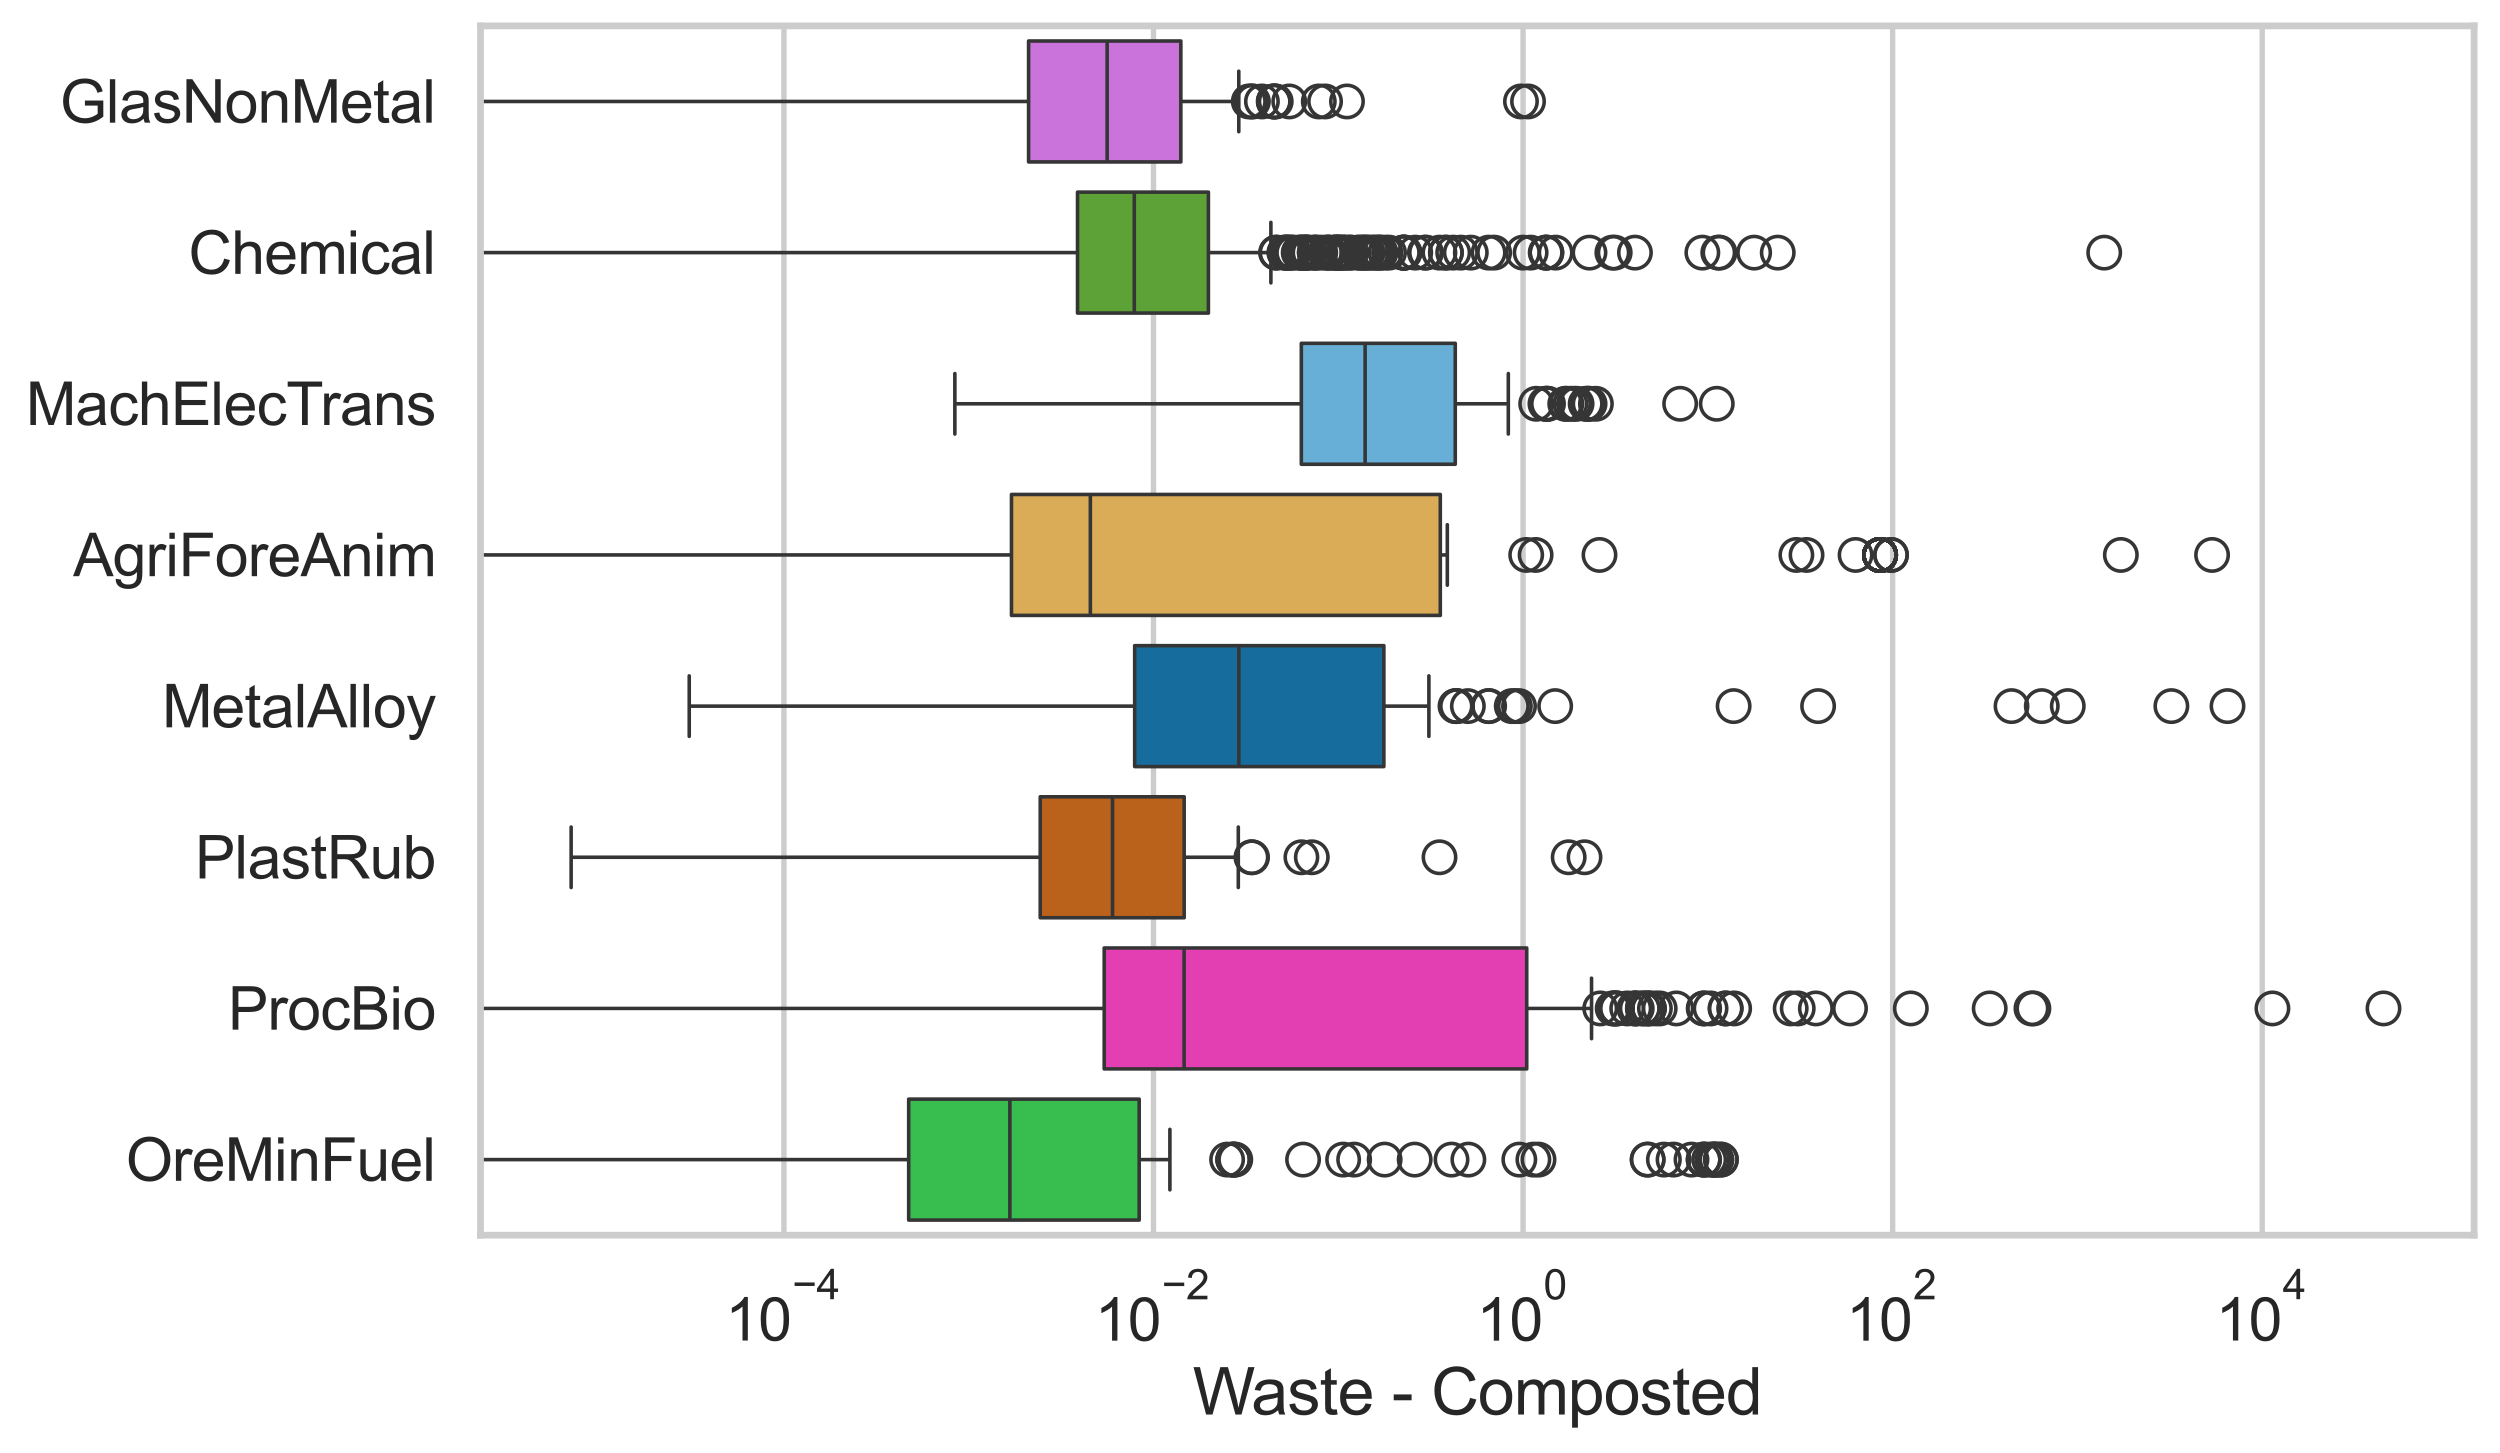 <?xml version="1.0" encoding="utf-8" standalone="no"?>
<!DOCTYPE svg PUBLIC "-//W3C//DTD SVG 1.1//EN"
  "http://www.w3.org/Graphics/SVG/1.1/DTD/svg11.dtd">
<svg xmlns:xlink="http://www.w3.org/1999/xlink" width="695.577pt" height="404.34pt" viewBox="0 0 695.577 404.34" xmlns="http://www.w3.org/2000/svg" version="1.1">
 <defs>
  <style type="text/css">*{stroke-linejoin: round; stroke-linecap: butt}</style>
 </defs>
 <g id="figure_1">
  <g id="patch_1">
   <path d="M 0 404.34 
L 695.577 404.34 
L 695.577 0 
L 0 0 
z
" style="fill: #ffffff"/>
  </g>
  <g id="axes_1">
   <g id="patch_2">
    <path d="M 133.697 343.665 
L 688.377 343.665 
L 688.377 7.2 
L 133.697 7.2 
z
" style="fill: #ffffff"/>
   </g>
   <g id="matplotlib.axis_1">
    <g id="xtick_1">
     <g id="line2d_1">
      <path d="M 218.112 343.665 
L 218.112 7.2 
" clip-path="url(#p076aa10810)" style="fill: none; stroke: #cccccc; stroke-width: 1.5; stroke-linecap: round"/>
     </g>
     <g id="text_1">
      <!-- $\mathdefault{10^{-4}}$ -->
      <g style="fill: #262626" transform="translate(201.777 373.015) scale(0.165 -0.165)">
       <defs>
        <path id="ArialMT-31" d="M 2384 0 
L 1822 0 
L 1822 3584 
Q 1619 3391 1289 3197 
Q 959 3003 697 2906 
L 697 3450 
Q 1169 3672 1522 3987 
Q 1875 4303 2022 4600 
L 2384 4600 
L 2384 0 
z
" transform="scale(0.016)"/>
        <path id="ArialMT-30" d="M 266 2259 
Q 266 3072 433 3567 
Q 600 4063 929 4331 
Q 1259 4600 1759 4600 
Q 2128 4600 2406 4451 
Q 2684 4303 2865 4023 
Q 3047 3744 3150 3342 
Q 3253 2941 3253 2259 
Q 3253 1453 3087 958 
Q 2922 463 2592 192 
Q 2263 -78 1759 -78 
Q 1097 -78 719 397 
Q 266 969 266 2259 
z
M 844 2259 
Q 844 1131 1108 757 
Q 1372 384 1759 384 
Q 2147 384 2411 759 
Q 2675 1134 2675 2259 
Q 2675 3391 2411 3762 
Q 2147 4134 1753 4134 
Q 1366 4134 1134 3806 
Q 844 3388 844 2259 
z
" transform="scale(0.016)"/>
        <path id="ArialMT-2212" d="M 3381 1997 
L 356 1997 
L 356 2522 
L 3381 2522 
L 3381 1997 
z
" transform="scale(0.016)"/>
        <path id="ArialMT-34" d="M 2069 0 
L 2069 1097 
L 81 1097 
L 81 1613 
L 2172 4581 
L 2631 4581 
L 2631 1613 
L 3250 1613 
L 3250 1097 
L 2631 1097 
L 2631 0 
L 2069 0 
z
M 2069 1613 
L 2069 3678 
L 634 1613 
L 2069 1613 
z
" transform="scale(0.016)"/>
       </defs>
       <use xlink:href="#ArialMT-31" transform="translate(0 0.202)"/>
       <use xlink:href="#ArialMT-30" transform="translate(55.615 0.202)"/>
       <use xlink:href="#ArialMT-2212" transform="translate(112.973 69.895) scale(0.7)"/>
       <use xlink:href="#ArialMT-34" transform="translate(153.852 69.895) scale(0.7)"/>
      </g>
     </g>
    </g>
    <g id="xtick_2">
     <g id="line2d_2">
      <path d="M 320.937 343.665 
L 320.937 7.2 
" clip-path="url(#p076aa10810)" style="fill: none; stroke: #cccccc; stroke-width: 1.5; stroke-linecap: round"/>
     </g>
     <g id="text_2">
      <!-- $\mathdefault{10^{-2}}$ -->
      <g style="fill: #262626" transform="translate(304.602 373.18) scale(0.165 -0.165)">
       <defs>
        <path id="ArialMT-32" d="M 3222 541 
L 3222 0 
L 194 0 
Q 188 203 259 391 
Q 375 700 629 1000 
Q 884 1300 1366 1694 
Q 2113 2306 2375 2664 
Q 2638 3022 2638 3341 
Q 2638 3675 2398 3904 
Q 2159 4134 1775 4134 
Q 1369 4134 1125 3890 
Q 881 3647 878 3216 
L 300 3275 
Q 359 3922 746 4261 
Q 1134 4600 1788 4600 
Q 2447 4600 2831 4234 
Q 3216 3869 3216 3328 
Q 3216 3053 3103 2787 
Q 2991 2522 2730 2228 
Q 2469 1934 1863 1422 
Q 1356 997 1212 845 
Q 1069 694 975 541 
L 3222 541 
z
" transform="scale(0.016)"/>
       </defs>
       <use xlink:href="#ArialMT-31" transform="translate(0 0.994)"/>
       <use xlink:href="#ArialMT-30" transform="translate(55.615 0.994)"/>
       <use xlink:href="#ArialMT-2212" transform="translate(112.973 70.688) scale(0.7)"/>
       <use xlink:href="#ArialMT-32" transform="translate(153.852 70.688) scale(0.7)"/>
      </g>
     </g>
    </g>
    <g id="xtick_3">
     <g id="line2d_3">
      <path d="M 423.763 343.665 
L 423.763 7.2 
" clip-path="url(#p076aa10810)" style="fill: none; stroke: #cccccc; stroke-width: 1.5; stroke-linecap: round"/>
     </g>
     <g id="text_3">
      <!-- $\mathdefault{10^{0}}$ -->
      <g style="fill: #262626" transform="translate(410.81 373.18) scale(0.165 -0.165)">
       <use xlink:href="#ArialMT-31" transform="translate(0 0.994)"/>
       <use xlink:href="#ArialMT-30" transform="translate(55.615 0.994)"/>
       <use xlink:href="#ArialMT-30" transform="translate(112.973 70.688) scale(0.7)"/>
      </g>
     </g>
    </g>
    <g id="xtick_4">
     <g id="line2d_4">
      <path d="M 526.588 343.665 
L 526.588 7.2 
" clip-path="url(#p076aa10810)" style="fill: none; stroke: #cccccc; stroke-width: 1.5; stroke-linecap: round"/>
     </g>
     <g id="text_4">
      <!-- $\mathdefault{10^{2}}$ -->
      <g style="fill: #262626" transform="translate(513.636 373.18) scale(0.165 -0.165)">
       <use xlink:href="#ArialMT-31" transform="translate(0 0.994)"/>
       <use xlink:href="#ArialMT-30" transform="translate(55.615 0.994)"/>
       <use xlink:href="#ArialMT-32" transform="translate(112.973 70.688) scale(0.7)"/>
      </g>
     </g>
    </g>
    <g id="xtick_5">
     <g id="line2d_5">
      <path d="M 629.414 343.665 
L 629.414 7.2 
" clip-path="url(#p076aa10810)" style="fill: none; stroke: #cccccc; stroke-width: 1.5; stroke-linecap: round"/>
     </g>
     <g id="text_5">
      <!-- $\mathdefault{10^{4}}$ -->
      <g style="fill: #262626" transform="translate(616.461 373.015) scale(0.165 -0.165)">
       <use xlink:href="#ArialMT-31" transform="translate(0 0.202)"/>
       <use xlink:href="#ArialMT-30" transform="translate(55.615 0.202)"/>
       <use xlink:href="#ArialMT-34" transform="translate(112.973 69.895) scale(0.7)"/>
      </g>
     </g>
    </g>
    <g id="text_6">
     <!-- Waste - Composted -->
     <g style="fill: #262626" transform="translate(331.851 393.563) scale(0.18 -0.18)">
      <defs>
       <path id="ArialMT-57" d="M 1294 0 
L 78 4581 
L 700 4581 
L 1397 1578 
Q 1509 1106 1591 641 
Q 1766 1375 1797 1488 
L 2669 4581 
L 3400 4581 
L 4056 2263 
Q 4303 1400 4413 641 
Q 4500 1075 4641 1638 
L 5359 4581 
L 5969 4581 
L 4713 0 
L 4128 0 
L 3163 3491 
Q 3041 3928 3019 4028 
Q 2947 3713 2884 3491 
L 1913 0 
L 1294 0 
z
" transform="scale(0.016)"/>
       <path id="ArialMT-61" d="M 2588 409 
Q 2275 144 1986 34 
Q 1697 -75 1366 -75 
Q 819 -75 525 192 
Q 231 459 231 875 
Q 231 1119 342 1320 
Q 453 1522 633 1644 
Q 813 1766 1038 1828 
Q 1203 1872 1538 1913 
Q 2219 1994 2541 2106 
Q 2544 2222 2544 2253 
Q 2544 2597 2384 2738 
Q 2169 2928 1744 2928 
Q 1347 2928 1158 2789 
Q 969 2650 878 2297 
L 328 2372 
Q 403 2725 575 2942 
Q 747 3159 1072 3276 
Q 1397 3394 1825 3394 
Q 2250 3394 2515 3294 
Q 2781 3194 2906 3042 
Q 3031 2891 3081 2659 
Q 3109 2516 3109 2141 
L 3109 1391 
Q 3109 606 3145 398 
Q 3181 191 3288 0 
L 2700 0 
Q 2613 175 2588 409 
z
M 2541 1666 
Q 2234 1541 1622 1453 
Q 1275 1403 1131 1340 
Q 988 1278 909 1158 
Q 831 1038 831 891 
Q 831 666 1001 516 
Q 1172 366 1500 366 
Q 1825 366 2078 508 
Q 2331 650 2450 897 
Q 2541 1088 2541 1459 
L 2541 1666 
z
" transform="scale(0.016)"/>
       <path id="ArialMT-73" d="M 197 991 
L 753 1078 
Q 800 744 1014 566 
Q 1228 388 1613 388 
Q 2000 388 2187 545 
Q 2375 703 2375 916 
Q 2375 1106 2209 1216 
Q 2094 1291 1634 1406 
Q 1016 1563 777 1677 
Q 538 1791 414 1992 
Q 291 2194 291 2438 
Q 291 2659 392 2848 
Q 494 3038 669 3163 
Q 800 3259 1026 3326 
Q 1253 3394 1513 3394 
Q 1903 3394 2198 3281 
Q 2494 3169 2634 2976 
Q 2775 2784 2828 2463 
L 2278 2388 
Q 2241 2644 2061 2787 
Q 1881 2931 1553 2931 
Q 1166 2931 1000 2803 
Q 834 2675 834 2503 
Q 834 2394 903 2306 
Q 972 2216 1119 2156 
Q 1203 2125 1616 2013 
Q 2213 1853 2448 1751 
Q 2684 1650 2818 1456 
Q 2953 1263 2953 975 
Q 2953 694 2789 445 
Q 2625 197 2315 61 
Q 2006 -75 1616 -75 
Q 969 -75 630 194 
Q 291 463 197 991 
z
" transform="scale(0.016)"/>
       <path id="ArialMT-74" d="M 1650 503 
L 1731 6 
Q 1494 -44 1306 -44 
Q 1000 -44 831 53 
Q 663 150 594 308 
Q 525 466 525 972 
L 525 2881 
L 113 2881 
L 113 3319 
L 525 3319 
L 525 4141 
L 1084 4478 
L 1084 3319 
L 1650 3319 
L 1650 2881 
L 1084 2881 
L 1084 941 
Q 1084 700 1114 631 
Q 1144 563 1211 522 
Q 1278 481 1403 481 
Q 1497 481 1650 503 
z
" transform="scale(0.016)"/>
       <path id="ArialMT-65" d="M 2694 1069 
L 3275 997 
Q 3138 488 2766 206 
Q 2394 -75 1816 -75 
Q 1088 -75 661 373 
Q 234 822 234 1631 
Q 234 2469 665 2931 
Q 1097 3394 1784 3394 
Q 2450 3394 2872 2941 
Q 3294 2488 3294 1666 
Q 3294 1616 3291 1516 
L 816 1516 
Q 847 969 1125 678 
Q 1403 388 1819 388 
Q 2128 388 2347 550 
Q 2566 713 2694 1069 
z
M 847 1978 
L 2700 1978 
Q 2663 2397 2488 2606 
Q 2219 2931 1791 2931 
Q 1403 2931 1139 2672 
Q 875 2413 847 1978 
z
" transform="scale(0.016)"/>
       <path id="ArialMT-20" transform="scale(0.016)"/>
       <path id="ArialMT-2d" d="M 203 1375 
L 203 1941 
L 1931 1941 
L 1931 1375 
L 203 1375 
z
" transform="scale(0.016)"/>
       <path id="ArialMT-43" d="M 3763 1606 
L 4369 1453 
Q 4178 706 3683 314 
Q 3188 -78 2472 -78 
Q 1731 -78 1267 223 
Q 803 525 561 1097 
Q 319 1669 319 2325 
Q 319 3041 592 3573 
Q 866 4106 1370 4382 
Q 1875 4659 2481 4659 
Q 3169 4659 3637 4309 
Q 4106 3959 4291 3325 
L 3694 3184 
Q 3534 3684 3231 3912 
Q 2928 4141 2469 4141 
Q 1941 4141 1586 3887 
Q 1231 3634 1087 3207 
Q 944 2781 944 2328 
Q 944 1744 1114 1308 
Q 1284 872 1643 656 
Q 2003 441 2422 441 
Q 2931 441 3284 734 
Q 3638 1028 3763 1606 
z
" transform="scale(0.016)"/>
       <path id="ArialMT-6f" d="M 213 1659 
Q 213 2581 725 3025 
Q 1153 3394 1769 3394 
Q 2453 3394 2887 2945 
Q 3322 2497 3322 1706 
Q 3322 1066 3130 698 
Q 2938 331 2570 128 
Q 2203 -75 1769 -75 
Q 1072 -75 642 372 
Q 213 819 213 1659 
z
M 791 1659 
Q 791 1022 1069 705 
Q 1347 388 1769 388 
Q 2188 388 2466 706 
Q 2744 1025 2744 1678 
Q 2744 2294 2464 2611 
Q 2184 2928 1769 2928 
Q 1347 2928 1069 2612 
Q 791 2297 791 1659 
z
" transform="scale(0.016)"/>
       <path id="ArialMT-6d" d="M 422 0 
L 422 3319 
L 925 3319 
L 925 2853 
Q 1081 3097 1340 3245 
Q 1600 3394 1931 3394 
Q 2300 3394 2536 3241 
Q 2772 3088 2869 2813 
Q 3263 3394 3894 3394 
Q 4388 3394 4653 3120 
Q 4919 2847 4919 2278 
L 4919 0 
L 4359 0 
L 4359 2091 
Q 4359 2428 4304 2576 
Q 4250 2725 4106 2815 
Q 3963 2906 3769 2906 
Q 3419 2906 3187 2673 
Q 2956 2441 2956 1928 
L 2956 0 
L 2394 0 
L 2394 2156 
Q 2394 2531 2256 2718 
Q 2119 2906 1806 2906 
Q 1569 2906 1367 2781 
Q 1166 2656 1075 2415 
Q 984 2175 984 1722 
L 984 0 
L 422 0 
z
" transform="scale(0.016)"/>
       <path id="ArialMT-70" d="M 422 -1272 
L 422 3319 
L 934 3319 
L 934 2888 
Q 1116 3141 1344 3267 
Q 1572 3394 1897 3394 
Q 2322 3394 2647 3175 
Q 2972 2956 3137 2557 
Q 3303 2159 3303 1684 
Q 3303 1175 3120 767 
Q 2938 359 2589 142 
Q 2241 -75 1856 -75 
Q 1575 -75 1351 44 
Q 1128 163 984 344 
L 984 -1272 
L 422 -1272 
z
M 931 1641 
Q 931 1000 1190 694 
Q 1450 388 1819 388 
Q 2194 388 2461 705 
Q 2728 1022 2728 1688 
Q 2728 2322 2467 2637 
Q 2206 2953 1844 2953 
Q 1484 2953 1207 2617 
Q 931 2281 931 1641 
z
" transform="scale(0.016)"/>
       <path id="ArialMT-64" d="M 2575 0 
L 2575 419 
Q 2259 -75 1647 -75 
Q 1250 -75 917 144 
Q 584 363 401 755 
Q 219 1147 219 1656 
Q 219 2153 384 2558 
Q 550 2963 881 3178 
Q 1213 3394 1622 3394 
Q 1922 3394 2156 3267 
Q 2391 3141 2538 2938 
L 2538 4581 
L 3097 4581 
L 3097 0 
L 2575 0 
z
M 797 1656 
Q 797 1019 1065 703 
Q 1334 388 1700 388 
Q 2069 388 2326 689 
Q 2584 991 2584 1609 
Q 2584 2291 2321 2609 
Q 2059 2928 1675 2928 
Q 1300 2928 1048 2622 
Q 797 2316 797 1656 
z
" transform="scale(0.016)"/>
      </defs>
      <use xlink:href="#ArialMT-57"/>
      <use xlink:href="#ArialMT-61" transform="translate(90.635 0)"/>
      <use xlink:href="#ArialMT-73" transform="translate(146.25 0)"/>
      <use xlink:href="#ArialMT-74" transform="translate(196.25 0)"/>
      <use xlink:href="#ArialMT-65" transform="translate(224.033 0)"/>
      <use xlink:href="#ArialMT-20" transform="translate(279.648 0)"/>
      <use xlink:href="#ArialMT-2d" transform="translate(307.432 0)"/>
      <use xlink:href="#ArialMT-20" transform="translate(340.732 0)"/>
      <use xlink:href="#ArialMT-43" transform="translate(368.516 0)"/>
      <use xlink:href="#ArialMT-6f" transform="translate(440.732 0)"/>
      <use xlink:href="#ArialMT-6d" transform="translate(496.348 0)"/>
      <use xlink:href="#ArialMT-70" transform="translate(579.648 0)"/>
      <use xlink:href="#ArialMT-6f" transform="translate(635.264 0)"/>
      <use xlink:href="#ArialMT-73" transform="translate(690.879 0)"/>
      <use xlink:href="#ArialMT-74" transform="translate(740.879 0)"/>
      <use xlink:href="#ArialMT-65" transform="translate(768.662 0)"/>
      <use xlink:href="#ArialMT-64" transform="translate(824.277 0)"/>
     </g>
    </g>
   </g>
   <g id="matplotlib.axis_2">
    <g id="ytick_1">
     <g id="text_7">
      <!-- GlasNonMetal -->
      <g style="fill: #262626" transform="translate(16.659 34.134) scale(0.165 -0.165)">
       <defs>
        <path id="ArialMT-47" d="M 2638 1797 
L 2638 2334 
L 4578 2338 
L 4578 638 
Q 4131 281 3656 101 
Q 3181 -78 2681 -78 
Q 2006 -78 1454 211 
Q 903 500 622 1047 
Q 341 1594 341 2269 
Q 341 2938 620 3517 
Q 900 4097 1425 4378 
Q 1950 4659 2634 4659 
Q 3131 4659 3532 4498 
Q 3934 4338 4162 4050 
Q 4391 3763 4509 3300 
L 3963 3150 
Q 3859 3500 3706 3700 
Q 3553 3900 3268 4020 
Q 2984 4141 2638 4141 
Q 2222 4141 1919 4014 
Q 1616 3888 1430 3681 
Q 1244 3475 1141 3228 
Q 966 2803 966 2306 
Q 966 1694 1177 1281 
Q 1388 869 1791 669 
Q 2194 469 2647 469 
Q 3041 469 3416 620 
Q 3791 772 3984 944 
L 3984 1797 
L 2638 1797 
z
" transform="scale(0.016)"/>
        <path id="ArialMT-6c" d="M 409 0 
L 409 4581 
L 972 4581 
L 972 0 
L 409 0 
z
" transform="scale(0.016)"/>
        <path id="ArialMT-4e" d="M 488 0 
L 488 4581 
L 1109 4581 
L 3516 984 
L 3516 4581 
L 4097 4581 
L 4097 0 
L 3475 0 
L 1069 3600 
L 1069 0 
L 488 0 
z
" transform="scale(0.016)"/>
        <path id="ArialMT-6e" d="M 422 0 
L 422 3319 
L 928 3319 
L 928 2847 
Q 1294 3394 1984 3394 
Q 2284 3394 2536 3286 
Q 2788 3178 2913 3003 
Q 3038 2828 3088 2588 
Q 3119 2431 3119 2041 
L 3119 0 
L 2556 0 
L 2556 2019 
Q 2556 2363 2490 2533 
Q 2425 2703 2258 2804 
Q 2091 2906 1866 2906 
Q 1506 2906 1245 2678 
Q 984 2450 984 1813 
L 984 0 
L 422 0 
z
" transform="scale(0.016)"/>
        <path id="ArialMT-4d" d="M 475 0 
L 475 4581 
L 1388 4581 
L 2472 1338 
Q 2622 884 2691 659 
Q 2769 909 2934 1394 
L 4031 4581 
L 4847 4581 
L 4847 0 
L 4263 0 
L 4263 3834 
L 2931 0 
L 2384 0 
L 1059 3900 
L 1059 0 
L 475 0 
z
" transform="scale(0.016)"/>
       </defs>
       <use xlink:href="#ArialMT-47"/>
       <use xlink:href="#ArialMT-6c" transform="translate(77.783 0)"/>
       <use xlink:href="#ArialMT-61" transform="translate(100 0)"/>
       <use xlink:href="#ArialMT-73" transform="translate(155.615 0)"/>
       <use xlink:href="#ArialMT-4e" transform="translate(205.615 0)"/>
       <use xlink:href="#ArialMT-6f" transform="translate(277.832 0)"/>
       <use xlink:href="#ArialMT-6e" transform="translate(333.447 0)"/>
       <use xlink:href="#ArialMT-4d" transform="translate(389.062 0)"/>
       <use xlink:href="#ArialMT-65" transform="translate(472.363 0)"/>
       <use xlink:href="#ArialMT-74" transform="translate(527.979 0)"/>
       <use xlink:href="#ArialMT-61" transform="translate(555.762 0)"/>
       <use xlink:href="#ArialMT-6c" transform="translate(611.377 0)"/>
      </g>
     </g>
    </g>
    <g id="ytick_2">
     <g id="text_8">
      <!-- Chemical -->
      <g style="fill: #262626" transform="translate(52.428 76.192) scale(0.165 -0.165)">
       <defs>
        <path id="ArialMT-68" d="M 422 0 
L 422 4581 
L 984 4581 
L 984 2938 
Q 1378 3394 1978 3394 
Q 2347 3394 2619 3248 
Q 2891 3103 3008 2847 
Q 3125 2591 3125 2103 
L 3125 0 
L 2563 0 
L 2563 2103 
Q 2563 2525 2380 2717 
Q 2197 2909 1863 2909 
Q 1613 2909 1392 2779 
Q 1172 2650 1078 2428 
Q 984 2206 984 1816 
L 984 0 
L 422 0 
z
" transform="scale(0.016)"/>
        <path id="ArialMT-69" d="M 425 3934 
L 425 4581 
L 988 4581 
L 988 3934 
L 425 3934 
z
M 425 0 
L 425 3319 
L 988 3319 
L 988 0 
L 425 0 
z
" transform="scale(0.016)"/>
        <path id="ArialMT-63" d="M 2588 1216 
L 3141 1144 
Q 3050 572 2676 248 
Q 2303 -75 1759 -75 
Q 1078 -75 664 370 
Q 250 816 250 1647 
Q 250 2184 428 2587 
Q 606 2991 970 3192 
Q 1334 3394 1763 3394 
Q 2303 3394 2647 3120 
Q 2991 2847 3088 2344 
L 2541 2259 
Q 2463 2594 2264 2762 
Q 2066 2931 1784 2931 
Q 1359 2931 1093 2626 
Q 828 2322 828 1663 
Q 828 994 1084 691 
Q 1341 388 1753 388 
Q 2084 388 2306 591 
Q 2528 794 2588 1216 
z
" transform="scale(0.016)"/>
       </defs>
       <use xlink:href="#ArialMT-43"/>
       <use xlink:href="#ArialMT-68" transform="translate(72.217 0)"/>
       <use xlink:href="#ArialMT-65" transform="translate(127.832 0)"/>
       <use xlink:href="#ArialMT-6d" transform="translate(183.447 0)"/>
       <use xlink:href="#ArialMT-69" transform="translate(266.748 0)"/>
       <use xlink:href="#ArialMT-63" transform="translate(288.965 0)"/>
       <use xlink:href="#ArialMT-61" transform="translate(338.965 0)"/>
       <use xlink:href="#ArialMT-6c" transform="translate(394.58 0)"/>
      </g>
     </g>
    </g>
    <g id="ytick_3">
     <g id="text_9">
      <!-- MachElecTrans -->
      <g style="fill: #262626" transform="translate(7.2 118.25) scale(0.165 -0.165)">
       <defs>
        <path id="ArialMT-45" d="M 506 0 
L 506 4581 
L 3819 4581 
L 3819 4041 
L 1113 4041 
L 1113 2638 
L 3647 2638 
L 3647 2100 
L 1113 2100 
L 1113 541 
L 3925 541 
L 3925 0 
L 506 0 
z
" transform="scale(0.016)"/>
        <path id="ArialMT-54" d="M 1659 0 
L 1659 4041 
L 150 4041 
L 150 4581 
L 3781 4581 
L 3781 4041 
L 2266 4041 
L 2266 0 
L 1659 0 
z
" transform="scale(0.016)"/>
        <path id="ArialMT-72" d="M 416 0 
L 416 3319 
L 922 3319 
L 922 2816 
Q 1116 3169 1280 3281 
Q 1444 3394 1641 3394 
Q 1925 3394 2219 3213 
L 2025 2691 
Q 1819 2813 1613 2813 
Q 1428 2813 1281 2702 
Q 1134 2591 1072 2394 
Q 978 2094 978 1738 
L 978 0 
L 416 0 
z
" transform="scale(0.016)"/>
       </defs>
       <use xlink:href="#ArialMT-4d"/>
       <use xlink:href="#ArialMT-61" transform="translate(83.301 0)"/>
       <use xlink:href="#ArialMT-63" transform="translate(138.916 0)"/>
       <use xlink:href="#ArialMT-68" transform="translate(188.916 0)"/>
       <use xlink:href="#ArialMT-45" transform="translate(244.531 0)"/>
       <use xlink:href="#ArialMT-6c" transform="translate(311.23 0)"/>
       <use xlink:href="#ArialMT-65" transform="translate(333.447 0)"/>
       <use xlink:href="#ArialMT-63" transform="translate(389.062 0)"/>
       <use xlink:href="#ArialMT-54" transform="translate(439.062 0)"/>
       <use xlink:href="#ArialMT-72" transform="translate(496.396 0)"/>
       <use xlink:href="#ArialMT-61" transform="translate(529.697 0)"/>
       <use xlink:href="#ArialMT-6e" transform="translate(585.312 0)"/>
       <use xlink:href="#ArialMT-73" transform="translate(640.928 0)"/>
      </g>
     </g>
    </g>
    <g id="ytick_4">
     <g id="text_10">
      <!-- AgriForeAnim -->
      <g style="fill: #262626" transform="translate(20.341 160.308) scale(0.165 -0.165)">
       <defs>
        <path id="ArialMT-41" d="M -9 0 
L 1750 4581 
L 2403 4581 
L 4278 0 
L 3588 0 
L 3053 1388 
L 1138 1388 
L 634 0 
L -9 0 
z
M 1313 1881 
L 2866 1881 
L 2388 3150 
Q 2169 3728 2063 4100 
Q 1975 3659 1816 3225 
L 1313 1881 
z
" transform="scale(0.016)"/>
        <path id="ArialMT-67" d="M 319 -275 
L 866 -356 
Q 900 -609 1056 -725 
Q 1266 -881 1628 -881 
Q 2019 -881 2231 -725 
Q 2444 -569 2519 -288 
Q 2563 -116 2559 434 
Q 2191 0 1641 0 
Q 956 0 581 494 
Q 206 988 206 1678 
Q 206 2153 378 2554 
Q 550 2956 876 3175 
Q 1203 3394 1644 3394 
Q 2231 3394 2613 2919 
L 2613 3319 
L 3131 3319 
L 3131 450 
Q 3131 -325 2973 -648 
Q 2816 -972 2473 -1159 
Q 2131 -1347 1631 -1347 
Q 1038 -1347 672 -1080 
Q 306 -813 319 -275 
z
M 784 1719 
Q 784 1066 1043 766 
Q 1303 466 1694 466 
Q 2081 466 2343 764 
Q 2606 1063 2606 1700 
Q 2606 2309 2336 2618 
Q 2066 2928 1684 2928 
Q 1309 2928 1046 2623 
Q 784 2319 784 1719 
z
" transform="scale(0.016)"/>
        <path id="ArialMT-46" d="M 525 0 
L 525 4581 
L 3616 4581 
L 3616 4041 
L 1131 4041 
L 1131 2622 
L 3281 2622 
L 3281 2081 
L 1131 2081 
L 1131 0 
L 525 0 
z
" transform="scale(0.016)"/>
       </defs>
       <use xlink:href="#ArialMT-41"/>
       <use xlink:href="#ArialMT-67" transform="translate(66.699 0)"/>
       <use xlink:href="#ArialMT-72" transform="translate(122.314 0)"/>
       <use xlink:href="#ArialMT-69" transform="translate(155.615 0)"/>
       <use xlink:href="#ArialMT-46" transform="translate(177.832 0)"/>
       <use xlink:href="#ArialMT-6f" transform="translate(238.916 0)"/>
       <use xlink:href="#ArialMT-72" transform="translate(294.531 0)"/>
       <use xlink:href="#ArialMT-65" transform="translate(327.832 0)"/>
       <use xlink:href="#ArialMT-41" transform="translate(383.447 0)"/>
       <use xlink:href="#ArialMT-6e" transform="translate(450.146 0)"/>
       <use xlink:href="#ArialMT-69" transform="translate(505.762 0)"/>
       <use xlink:href="#ArialMT-6d" transform="translate(527.979 0)"/>
      </g>
     </g>
    </g>
    <g id="ytick_5">
     <g id="text_11">
      <!-- MetalAlloy -->
      <g style="fill: #262626" transform="translate(45.088 202.366) scale(0.165 -0.165)">
       <defs>
        <path id="ArialMT-79" d="M 397 -1278 
L 334 -750 
Q 519 -800 656 -800 
Q 844 -800 956 -737 
Q 1069 -675 1141 -563 
Q 1194 -478 1313 -144 
Q 1328 -97 1363 -6 
L 103 3319 
L 709 3319 
L 1400 1397 
Q 1534 1031 1641 628 
Q 1738 1016 1872 1384 
L 2581 3319 
L 3144 3319 
L 1881 -56 
Q 1678 -603 1566 -809 
Q 1416 -1088 1222 -1217 
Q 1028 -1347 759 -1347 
Q 597 -1347 397 -1278 
z
" transform="scale(0.016)"/>
       </defs>
       <use xlink:href="#ArialMT-4d"/>
       <use xlink:href="#ArialMT-65" transform="translate(83.301 0)"/>
       <use xlink:href="#ArialMT-74" transform="translate(138.916 0)"/>
       <use xlink:href="#ArialMT-61" transform="translate(166.699 0)"/>
       <use xlink:href="#ArialMT-6c" transform="translate(222.314 0)"/>
       <use xlink:href="#ArialMT-41" transform="translate(244.531 0)"/>
       <use xlink:href="#ArialMT-6c" transform="translate(311.23 0)"/>
       <use xlink:href="#ArialMT-6c" transform="translate(333.447 0)"/>
       <use xlink:href="#ArialMT-6f" transform="translate(355.664 0)"/>
       <use xlink:href="#ArialMT-79" transform="translate(411.279 0)"/>
      </g>
     </g>
    </g>
    <g id="ytick_6">
     <g id="text_12">
      <!-- PlastRub -->
      <g style="fill: #262626" transform="translate(54.248 244.425) scale(0.165 -0.165)">
       <defs>
        <path id="ArialMT-50" d="M 494 0 
L 494 4581 
L 2222 4581 
Q 2678 4581 2919 4538 
Q 3256 4481 3484 4323 
Q 3713 4166 3852 3881 
Q 3991 3597 3991 3256 
Q 3991 2672 3619 2267 
Q 3247 1863 2275 1863 
L 1100 1863 
L 1100 0 
L 494 0 
z
M 1100 2403 
L 2284 2403 
Q 2872 2403 3119 2622 
Q 3366 2841 3366 3238 
Q 3366 3525 3220 3729 
Q 3075 3934 2838 4000 
Q 2684 4041 2272 4041 
L 1100 4041 
L 1100 2403 
z
" transform="scale(0.016)"/>
        <path id="ArialMT-52" d="M 503 0 
L 503 4581 
L 2534 4581 
Q 3147 4581 3465 4457 
Q 3784 4334 3975 4021 
Q 4166 3709 4166 3331 
Q 4166 2844 3850 2509 
Q 3534 2175 2875 2084 
Q 3116 1969 3241 1856 
Q 3506 1613 3744 1247 
L 4541 0 
L 3778 0 
L 3172 953 
Q 2906 1366 2734 1584 
Q 2563 1803 2427 1890 
Q 2291 1978 2150 2013 
Q 2047 2034 1813 2034 
L 1109 2034 
L 1109 0 
L 503 0 
z
M 1109 2559 
L 2413 2559 
Q 2828 2559 3062 2645 
Q 3297 2731 3419 2920 
Q 3541 3109 3541 3331 
Q 3541 3656 3305 3865 
Q 3069 4075 2559 4075 
L 1109 4075 
L 1109 2559 
z
" transform="scale(0.016)"/>
        <path id="ArialMT-75" d="M 2597 0 
L 2597 488 
Q 2209 -75 1544 -75 
Q 1250 -75 995 37 
Q 741 150 617 320 
Q 494 491 444 738 
Q 409 903 409 1263 
L 409 3319 
L 972 3319 
L 972 1478 
Q 972 1038 1006 884 
Q 1059 663 1231 536 
Q 1403 409 1656 409 
Q 1909 409 2131 539 
Q 2353 669 2445 892 
Q 2538 1116 2538 1541 
L 2538 3319 
L 3100 3319 
L 3100 0 
L 2597 0 
z
" transform="scale(0.016)"/>
        <path id="ArialMT-62" d="M 941 0 
L 419 0 
L 419 4581 
L 981 4581 
L 981 2947 
Q 1338 3394 1891 3394 
Q 2197 3394 2470 3270 
Q 2744 3147 2920 2923 
Q 3097 2700 3197 2384 
Q 3297 2069 3297 1709 
Q 3297 856 2875 390 
Q 2453 -75 1863 -75 
Q 1275 -75 941 416 
L 941 0 
z
M 934 1684 
Q 934 1088 1097 822 
Q 1363 388 1816 388 
Q 2184 388 2453 708 
Q 2722 1028 2722 1663 
Q 2722 2313 2464 2622 
Q 2206 2931 1841 2931 
Q 1472 2931 1203 2611 
Q 934 2291 934 1684 
z
" transform="scale(0.016)"/>
       </defs>
       <use xlink:href="#ArialMT-50"/>
       <use xlink:href="#ArialMT-6c" transform="translate(66.699 0)"/>
       <use xlink:href="#ArialMT-61" transform="translate(88.916 0)"/>
       <use xlink:href="#ArialMT-73" transform="translate(144.531 0)"/>
       <use xlink:href="#ArialMT-74" transform="translate(194.531 0)"/>
       <use xlink:href="#ArialMT-52" transform="translate(222.314 0)"/>
       <use xlink:href="#ArialMT-75" transform="translate(294.531 0)"/>
       <use xlink:href="#ArialMT-62" transform="translate(350.146 0)"/>
      </g>
     </g>
    </g>
    <g id="ytick_7">
     <g id="text_13">
      <!-- ProcBio -->
      <g style="fill: #262626" transform="translate(63.424 286.483) scale(0.165 -0.165)">
       <defs>
        <path id="ArialMT-42" d="M 469 0 
L 469 4581 
L 2188 4581 
Q 2713 4581 3030 4442 
Q 3347 4303 3526 4014 
Q 3706 3725 3706 3409 
Q 3706 3116 3547 2856 
Q 3388 2597 3066 2438 
Q 3481 2316 3704 2022 
Q 3928 1728 3928 1328 
Q 3928 1006 3792 729 
Q 3656 453 3456 303 
Q 3256 153 2954 76 
Q 2653 0 2216 0 
L 469 0 
z
M 1075 2656 
L 2066 2656 
Q 2469 2656 2644 2709 
Q 2875 2778 2992 2937 
Q 3109 3097 3109 3338 
Q 3109 3566 3000 3739 
Q 2891 3913 2687 3977 
Q 2484 4041 1991 4041 
L 1075 4041 
L 1075 2656 
z
M 1075 541 
L 2216 541 
Q 2509 541 2628 563 
Q 2838 600 2978 687 
Q 3119 775 3209 942 
Q 3300 1109 3300 1328 
Q 3300 1584 3169 1773 
Q 3038 1963 2805 2039 
Q 2572 2116 2134 2116 
L 1075 2116 
L 1075 541 
z
" transform="scale(0.016)"/>
       </defs>
       <use xlink:href="#ArialMT-50"/>
       <use xlink:href="#ArialMT-72" transform="translate(66.699 0)"/>
       <use xlink:href="#ArialMT-6f" transform="translate(100 0)"/>
       <use xlink:href="#ArialMT-63" transform="translate(155.615 0)"/>
       <use xlink:href="#ArialMT-42" transform="translate(205.615 0)"/>
       <use xlink:href="#ArialMT-69" transform="translate(272.314 0)"/>
       <use xlink:href="#ArialMT-6f" transform="translate(294.531 0)"/>
      </g>
     </g>
    </g>
    <g id="ytick_8">
     <g id="text_14">
      <!-- OreMinFuel -->
      <g style="fill: #262626" transform="translate(35.013 328.541) scale(0.165 -0.165)">
       <defs>
        <path id="ArialMT-4f" d="M 309 2231 
Q 309 3372 921 4017 
Q 1534 4663 2503 4663 
Q 3138 4663 3647 4359 
Q 4156 4056 4423 3514 
Q 4691 2972 4691 2284 
Q 4691 1588 4409 1038 
Q 4128 488 3612 205 
Q 3097 -78 2500 -78 
Q 1853 -78 1343 234 
Q 834 547 571 1087 
Q 309 1628 309 2231 
z
M 934 2222 
Q 934 1394 1379 917 
Q 1825 441 2497 441 
Q 3181 441 3623 922 
Q 4066 1403 4066 2288 
Q 4066 2847 3877 3264 
Q 3688 3681 3323 3911 
Q 2959 4141 2506 4141 
Q 1863 4141 1398 3698 
Q 934 3256 934 2222 
z
" transform="scale(0.016)"/>
       </defs>
       <use xlink:href="#ArialMT-4f"/>
       <use xlink:href="#ArialMT-72" transform="translate(77.783 0)"/>
       <use xlink:href="#ArialMT-65" transform="translate(111.084 0)"/>
       <use xlink:href="#ArialMT-4d" transform="translate(166.699 0)"/>
       <use xlink:href="#ArialMT-69" transform="translate(250 0)"/>
       <use xlink:href="#ArialMT-6e" transform="translate(272.217 0)"/>
       <use xlink:href="#ArialMT-46" transform="translate(327.832 0)"/>
       <use xlink:href="#ArialMT-75" transform="translate(388.916 0)"/>
       <use xlink:href="#ArialMT-65" transform="translate(444.531 0)"/>
       <use xlink:href="#ArialMT-6c" transform="translate(500.146 0)"/>
      </g>
     </g>
    </g>
   </g>
   <g id="patch_3">
    <path d="M 286.184 11.406 
L 286.184 45.052 
L 328.544 45.052 
L 328.544 11.406 
L 286.184 11.406 
z
" clip-path="url(#p076aa10810)" style="fill: #ca74db; stroke: #353535; stroke-linejoin: miter"/>
   </g>
   <g id="line2d_6">
    <path d="M 286.184 28.229 
L -1 28.229 
" clip-path="url(#p076aa10810)" style="fill: none; stroke: #353535"/>
   </g>
   <g id="line2d_7">
    <path d="M 328.544 28.229 
L 344.668 28.229 
" clip-path="url(#p076aa10810)" style="fill: none; stroke: #353535"/>
   </g>
   <g id="line2d_8">
    <path clip-path="url(#p076aa10810)" style="fill: none; stroke: #353535; stroke-linecap: round"/>
   </g>
   <g id="line2d_9">
    <path d="M 344.668 19.817 
L 344.668 36.641 
" clip-path="url(#p076aa10810)" style="fill: none; stroke: #353535; stroke-linecap: round"/>
   </g>
   <g id="line2d_10">
    <defs>
     <path id="m0627f43e81" d="M 0 4.5 
C 1.193 4.5 2.338 4.026 3.182 3.182 
C 4.026 2.338 4.5 1.193 4.5 0 
C 4.5 -1.193 4.026 -2.338 3.182 -3.182 
C 2.338 -4.026 1.193 -4.5 0 -4.5 
C -1.193 -4.5 -2.338 -4.026 -3.182 -3.182 
C -4.026 -2.338 -4.5 -1.193 -4.5 0 
C -4.5 1.193 -4.026 2.338 -3.182 3.182 
C -2.338 4.026 -1.193 4.5 0 4.5 
z
" style="stroke: #353535"/>
    </defs>
    <g clip-path="url(#p076aa10810)">
     <use xlink:href="#m0627f43e81" x="358.706" y="28.229" style="fill-opacity: 0; stroke: #353535"/>
     <use xlink:href="#m0627f43e81" x="348.227" y="28.229" style="fill-opacity: 0; stroke: #353535"/>
     <use xlink:href="#m0627f43e81" x="351.102" y="28.229" style="fill-opacity: 0; stroke: #353535"/>
     <use xlink:href="#m0627f43e81" x="347.444" y="28.229" style="fill-opacity: 0; stroke: #353535"/>
     <use xlink:href="#m0627f43e81" x="368.673" y="28.229" style="fill-opacity: 0; stroke: #353535"/>
     <use xlink:href="#m0627f43e81" x="423.18" y="28.229" style="fill-opacity: 0; stroke: #353535"/>
     <use xlink:href="#m0627f43e81" x="354.946" y="28.229" style="fill-opacity: 0; stroke: #353535"/>
     <use xlink:href="#m0627f43e81" x="366.925" y="28.229" style="fill-opacity: 0; stroke: #353535"/>
     <use xlink:href="#m0627f43e81" x="374.771" y="28.229" style="fill-opacity: 0; stroke: #353535"/>
     <use xlink:href="#m0627f43e81" x="425.145" y="28.229" style="fill-opacity: 0; stroke: #353535"/>
     <use xlink:href="#m0627f43e81" x="354.377" y="28.229" style="fill-opacity: 0; stroke: #353535"/>
     <use xlink:href="#m0627f43e81" x="354.476" y="28.229" style="fill-opacity: 0; stroke: #353535"/>
     <use xlink:href="#m0627f43e81" x="348.597" y="28.229" style="fill-opacity: 0; stroke: #353535"/>
     <use xlink:href="#m0627f43e81" x="354.465" y="28.229" style="fill-opacity: 0; stroke: #353535"/>
    </g>
   </g>
   <g id="patch_4">
    <path d="M 299.801 53.464 
L 299.801 87.11 
L 336.215 87.11 
L 336.215 53.464 
L 299.801 53.464 
z
" clip-path="url(#p076aa10810)" style="fill: #5ca236; stroke: #353535; stroke-linejoin: miter"/>
   </g>
   <g id="line2d_11">
    <path d="M 299.801 70.287 
L -1 70.287 
" clip-path="url(#p076aa10810)" style="fill: none; stroke: #353535"/>
   </g>
   <g id="line2d_12">
    <path d="M 336.215 70.287 
L 353.6 70.287 
" clip-path="url(#p076aa10810)" style="fill: none; stroke: #353535"/>
   </g>
   <g id="line2d_13">
    <path clip-path="url(#p076aa10810)" style="fill: none; stroke: #353535; stroke-linecap: round"/>
   </g>
   <g id="line2d_14">
    <path d="M 353.6 61.875 
L 353.6 78.699 
" clip-path="url(#p076aa10810)" style="fill: none; stroke: #353535; stroke-linecap: round"/>
   </g>
   <g id="line2d_15">
    <g clip-path="url(#p076aa10810)">
     <use xlink:href="#m0627f43e81" x="365.806" y="70.287" style="fill-opacity: 0; stroke: #353535"/>
     <use xlink:href="#m0627f43e81" x="369.758" y="70.287" style="fill-opacity: 0; stroke: #353535"/>
     <use xlink:href="#m0627f43e81" x="402.316" y="70.287" style="fill-opacity: 0; stroke: #353535"/>
     <use xlink:href="#m0627f43e81" x="382.939" y="70.287" style="fill-opacity: 0; stroke: #353535"/>
     <use xlink:href="#m0627f43e81" x="400.491" y="70.287" style="fill-opacity: 0; stroke: #353535"/>
     <use xlink:href="#m0627f43e81" x="372.507" y="70.287" style="fill-opacity: 0; stroke: #353535"/>
     <use xlink:href="#m0627f43e81" x="404.326" y="70.287" style="fill-opacity: 0; stroke: #353535"/>
     <use xlink:href="#m0627f43e81" x="383.494" y="70.287" style="fill-opacity: 0; stroke: #353535"/>
     <use xlink:href="#m0627f43e81" x="374.888" y="70.287" style="fill-opacity: 0; stroke: #353535"/>
     <use xlink:href="#m0627f43e81" x="432.816" y="70.287" style="fill-opacity: 0; stroke: #353535"/>
     <use xlink:href="#m0627f43e81" x="449.259" y="70.287" style="fill-opacity: 0; stroke: #353535"/>
     <use xlink:href="#m0627f43e81" x="425.865" y="70.287" style="fill-opacity: 0; stroke: #353535"/>
     <use xlink:href="#m0627f43e81" x="379.476" y="70.287" style="fill-opacity: 0; stroke: #353535"/>
     <use xlink:href="#m0627f43e81" x="359.819" y="70.287" style="fill-opacity: 0; stroke: #353535"/>
     <use xlink:href="#m0627f43e81" x="367.337" y="70.287" style="fill-opacity: 0; stroke: #353535"/>
     <use xlink:href="#m0627f43e81" x="368.65" y="70.287" style="fill-opacity: 0; stroke: #353535"/>
     <use xlink:href="#m0627f43e81" x="363.262" y="70.287" style="fill-opacity: 0; stroke: #353535"/>
     <use xlink:href="#m0627f43e81" x="369.599" y="70.287" style="fill-opacity: 0; stroke: #353535"/>
     <use xlink:href="#m0627f43e81" x="396.764" y="70.287" style="fill-opacity: 0; stroke: #353535"/>
     <use xlink:href="#m0627f43e81" x="362.872" y="70.287" style="fill-opacity: 0; stroke: #353535"/>
     <use xlink:href="#m0627f43e81" x="372.378" y="70.287" style="fill-opacity: 0; stroke: #353535"/>
     <use xlink:href="#m0627f43e81" x="378.173" y="70.287" style="fill-opacity: 0; stroke: #353535"/>
     <use xlink:href="#m0627f43e81" x="357.346" y="70.287" style="fill-opacity: 0; stroke: #353535"/>
     <use xlink:href="#m0627f43e81" x="448.609" y="70.287" style="fill-opacity: 0; stroke: #353535"/>
     <use xlink:href="#m0627f43e81" x="373.824" y="70.287" style="fill-opacity: 0; stroke: #353535"/>
     <use xlink:href="#m0627f43e81" x="402.272" y="70.287" style="fill-opacity: 0; stroke: #353535"/>
     <use xlink:href="#m0627f43e81" x="371.441" y="70.287" style="fill-opacity: 0; stroke: #353535"/>
     <use xlink:href="#m0627f43e81" x="363.555" y="70.287" style="fill-opacity: 0; stroke: #353535"/>
     <use xlink:href="#m0627f43e81" x="371.312" y="70.287" style="fill-opacity: 0; stroke: #353535"/>
     <use xlink:href="#m0627f43e81" x="396.458" y="70.287" style="fill-opacity: 0; stroke: #353535"/>
     <use xlink:href="#m0627f43e81" x="454.89" y="70.287" style="fill-opacity: 0; stroke: #353535"/>
     <use xlink:href="#m0627f43e81" x="363.729" y="70.287" style="fill-opacity: 0; stroke: #353535"/>
     <use xlink:href="#m0627f43e81" x="384.091" y="70.287" style="fill-opacity: 0; stroke: #353535"/>
     <use xlink:href="#m0627f43e81" x="380.415" y="70.287" style="fill-opacity: 0; stroke: #353535"/>
     <use xlink:href="#m0627f43e81" x="585.458" y="70.287" style="fill-opacity: 0; stroke: #353535"/>
     <use xlink:href="#m0627f43e81" x="362.272" y="70.287" style="fill-opacity: 0; stroke: #353535"/>
     <use xlink:href="#m0627f43e81" x="362.119" y="70.287" style="fill-opacity: 0; stroke: #353535"/>
     <use xlink:href="#m0627f43e81" x="363.384" y="70.287" style="fill-opacity: 0; stroke: #353535"/>
     <use xlink:href="#m0627f43e81" x="415.718" y="70.287" style="fill-opacity: 0; stroke: #353535"/>
     <use xlink:href="#m0627f43e81" x="488.059" y="70.287" style="fill-opacity: 0; stroke: #353535"/>
     <use xlink:href="#m0627f43e81" x="423.726" y="70.287" style="fill-opacity: 0; stroke: #353535"/>
     <use xlink:href="#m0627f43e81" x="355.038" y="70.287" style="fill-opacity: 0; stroke: #353535"/>
     <use xlink:href="#m0627f43e81" x="384.02" y="70.287" style="fill-opacity: 0; stroke: #353535"/>
     <use xlink:href="#m0627f43e81" x="371.764" y="70.287" style="fill-opacity: 0; stroke: #353535"/>
     <use xlink:href="#m0627f43e81" x="372.492" y="70.287" style="fill-opacity: 0; stroke: #353535"/>
     <use xlink:href="#m0627f43e81" x="358.244" y="70.287" style="fill-opacity: 0; stroke: #353535"/>
     <use xlink:href="#m0627f43e81" x="494.623" y="70.287" style="fill-opacity: 0; stroke: #353535"/>
     <use xlink:href="#m0627f43e81" x="393.763" y="70.287" style="fill-opacity: 0; stroke: #353535"/>
     <use xlink:href="#m0627f43e81" x="385.458" y="70.287" style="fill-opacity: 0; stroke: #353535"/>
     <use xlink:href="#m0627f43e81" x="375.828" y="70.287" style="fill-opacity: 0; stroke: #353535"/>
     <use xlink:href="#m0627f43e81" x="382.237" y="70.287" style="fill-opacity: 0; stroke: #353535"/>
     <use xlink:href="#m0627f43e81" x="375.767" y="70.287" style="fill-opacity: 0; stroke: #353535"/>
     <use xlink:href="#m0627f43e81" x="373.998" y="70.287" style="fill-opacity: 0; stroke: #353535"/>
     <use xlink:href="#m0627f43e81" x="369.524" y="70.287" style="fill-opacity: 0; stroke: #353535"/>
     <use xlink:href="#m0627f43e81" x="358.288" y="70.287" style="fill-opacity: 0; stroke: #353535"/>
     <use xlink:href="#m0627f43e81" x="390.52" y="70.287" style="fill-opacity: 0; stroke: #353535"/>
     <use xlink:href="#m0627f43e81" x="409.221" y="70.287" style="fill-opacity: 0; stroke: #353535"/>
     <use xlink:href="#m0627f43e81" x="390.297" y="70.287" style="fill-opacity: 0; stroke: #353535"/>
     <use xlink:href="#m0627f43e81" x="357.963" y="70.287" style="fill-opacity: 0; stroke: #353535"/>
     <use xlink:href="#m0627f43e81" x="372.535" y="70.287" style="fill-opacity: 0; stroke: #353535"/>
     <use xlink:href="#m0627f43e81" x="378.949" y="70.287" style="fill-opacity: 0; stroke: #353535"/>
     <use xlink:href="#m0627f43e81" x="361.857" y="70.287" style="fill-opacity: 0; stroke: #353535"/>
     <use xlink:href="#m0627f43e81" x="373.634" y="70.287" style="fill-opacity: 0; stroke: #353535"/>
     <use xlink:href="#m0627f43e81" x="473.644" y="70.287" style="fill-opacity: 0; stroke: #353535"/>
     <use xlink:href="#m0627f43e81" x="390.789" y="70.287" style="fill-opacity: 0; stroke: #353535"/>
     <use xlink:href="#m0627f43e81" x="478.076" y="70.287" style="fill-opacity: 0; stroke: #353535"/>
     <use xlink:href="#m0627f43e81" x="358.997" y="70.287" style="fill-opacity: 0; stroke: #353535"/>
     <use xlink:href="#m0627f43e81" x="406.436" y="70.287" style="fill-opacity: 0; stroke: #353535"/>
     <use xlink:href="#m0627f43e81" x="355.159" y="70.287" style="fill-opacity: 0; stroke: #353535"/>
     <use xlink:href="#m0627f43e81" x="359.475" y="70.287" style="fill-opacity: 0; stroke: #353535"/>
     <use xlink:href="#m0627f43e81" x="365.809" y="70.287" style="fill-opacity: 0; stroke: #353535"/>
     <use xlink:href="#m0627f43e81" x="414.171" y="70.287" style="fill-opacity: 0; stroke: #353535"/>
     <use xlink:href="#m0627f43e81" x="442.243" y="70.287" style="fill-opacity: 0; stroke: #353535"/>
     <use xlink:href="#m0627f43e81" x="366.223" y="70.287" style="fill-opacity: 0; stroke: #353535"/>
     <use xlink:href="#m0627f43e81" x="478.421" y="70.287" style="fill-opacity: 0; stroke: #353535"/>
     <use xlink:href="#m0627f43e81" x="361.331" y="70.287" style="fill-opacity: 0; stroke: #353535"/>
     <use xlink:href="#m0627f43e81" x="430.258" y="70.287" style="fill-opacity: 0; stroke: #353535"/>
     <use xlink:href="#m0627f43e81" x="377.761" y="70.287" style="fill-opacity: 0; stroke: #353535"/>
     <use xlink:href="#m0627f43e81" x="380.548" y="70.287" style="fill-opacity: 0; stroke: #353535"/>
     <use xlink:href="#m0627f43e81" x="430.243" y="70.287" style="fill-opacity: 0; stroke: #353535"/>
     <use xlink:href="#m0627f43e81" x="357.509" y="70.287" style="fill-opacity: 0; stroke: #353535"/>
     <use xlink:href="#m0627f43e81" x="364.35" y="70.287" style="fill-opacity: 0; stroke: #353535"/>
     <use xlink:href="#m0627f43e81" x="371.441" y="70.287" style="fill-opacity: 0; stroke: #353535"/>
     <use xlink:href="#m0627f43e81" x="386.473" y="70.287" style="fill-opacity: 0; stroke: #353535"/>
     <use xlink:href="#m0627f43e81" x="381.664" y="70.287" style="fill-opacity: 0; stroke: #353535"/>
     <use xlink:href="#m0627f43e81" x="430.057" y="70.287" style="fill-opacity: 0; stroke: #353535"/>
     <use xlink:href="#m0627f43e81" x="390.579" y="70.287" style="fill-opacity: 0; stroke: #353535"/>
     <use xlink:href="#m0627f43e81" x="379.635" y="70.287" style="fill-opacity: 0; stroke: #353535"/>
     <use xlink:href="#m0627f43e81" x="390.728" y="70.287" style="fill-opacity: 0; stroke: #353535"/>
    </g>
   </g>
   <g id="patch_5">
    <path d="M 362.069 95.522 
L 362.069 129.168 
L 404.899 129.168 
L 404.899 95.522 
L 362.069 95.522 
z
" clip-path="url(#p076aa10810)" style="fill: #68afd7; stroke: #353535; stroke-linejoin: miter"/>
   </g>
   <g id="line2d_16">
    <path d="M 362.069 112.345 
L 265.669 112.345 
" clip-path="url(#p076aa10810)" style="fill: none; stroke: #353535"/>
   </g>
   <g id="line2d_17">
    <path d="M 404.899 112.345 
L 419.659 112.345 
" clip-path="url(#p076aa10810)" style="fill: none; stroke: #353535"/>
   </g>
   <g id="line2d_18">
    <path d="M 265.669 103.934 
L 265.669 120.757 
" clip-path="url(#p076aa10810)" style="fill: none; stroke: #353535; stroke-linecap: round"/>
   </g>
   <g id="line2d_19">
    <path d="M 419.659 103.934 
L 419.659 120.757 
" clip-path="url(#p076aa10810)" style="fill: none; stroke: #353535; stroke-linecap: round"/>
   </g>
   <g id="line2d_20">
    <g clip-path="url(#p076aa10810)">
     <use xlink:href="#m0627f43e81" x="441.64" y="112.345" style="fill-opacity: 0; stroke: #353535"/>
     <use xlink:href="#m0627f43e81" x="477.655" y="112.345" style="fill-opacity: 0; stroke: #353535"/>
     <use xlink:href="#m0627f43e81" x="430.279" y="112.345" style="fill-opacity: 0; stroke: #353535"/>
     <use xlink:href="#m0627f43e81" x="427.41" y="112.345" style="fill-opacity: 0; stroke: #353535"/>
     <use xlink:href="#m0627f43e81" x="442.269" y="112.345" style="fill-opacity: 0; stroke: #353535"/>
     <use xlink:href="#m0627f43e81" x="441.18" y="112.345" style="fill-opacity: 0; stroke: #353535"/>
     <use xlink:href="#m0627f43e81" x="467.468" y="112.345" style="fill-opacity: 0; stroke: #353535"/>
     <use xlink:href="#m0627f43e81" x="437.903" y="112.345" style="fill-opacity: 0; stroke: #353535"/>
     <use xlink:href="#m0627f43e81" x="441.799" y="112.345" style="fill-opacity: 0; stroke: #353535"/>
     <use xlink:href="#m0627f43e81" x="430.367" y="112.345" style="fill-opacity: 0; stroke: #353535"/>
     <use xlink:href="#m0627f43e81" x="438.652" y="112.345" style="fill-opacity: 0; stroke: #353535"/>
     <use xlink:href="#m0627f43e81" x="444.027" y="112.345" style="fill-opacity: 0; stroke: #353535"/>
     <use xlink:href="#m0627f43e81" x="435.498" y="112.345" style="fill-opacity: 0; stroke: #353535"/>
     <use xlink:href="#m0627f43e81" x="436.938" y="112.345" style="fill-opacity: 0; stroke: #353535"/>
     <use xlink:href="#m0627f43e81" x="430.698" y="112.345" style="fill-opacity: 0; stroke: #353535"/>
     <use xlink:href="#m0627f43e81" x="435.834" y="112.345" style="fill-opacity: 0; stroke: #353535"/>
     <use xlink:href="#m0627f43e81" x="429.984" y="112.345" style="fill-opacity: 0; stroke: #353535"/>
    </g>
   </g>
   <g id="patch_6">
    <path d="M 281.425 137.58 
L 281.425 171.226 
L 400.736 171.226 
L 400.736 137.58 
L 281.425 137.58 
z
" clip-path="url(#p076aa10810)" style="fill: #daac58; stroke: #353535; stroke-linejoin: miter"/>
   </g>
   <g id="line2d_21">
    <path d="M 281.425 154.403 
L -1 154.403 
" clip-path="url(#p076aa10810)" style="fill: none; stroke: #353535"/>
   </g>
   <g id="line2d_22">
    <path d="M 400.736 154.403 
L 402.688 154.403 
" clip-path="url(#p076aa10810)" style="fill: none; stroke: #353535"/>
   </g>
   <g id="line2d_23">
    <path clip-path="url(#p076aa10810)" style="fill: none; stroke: #353535; stroke-linecap: round"/>
   </g>
   <g id="line2d_24">
    <path d="M 402.688 145.992 
L 402.688 162.815 
" clip-path="url(#p076aa10810)" style="fill: none; stroke: #353535; stroke-linecap: round"/>
   </g>
   <g id="line2d_25">
    <g clip-path="url(#p076aa10810)">
     <use xlink:href="#m0627f43e81" x="523.09" y="154.403" style="fill-opacity: 0; stroke: #353535"/>
     <use xlink:href="#m0627f43e81" x="427.256" y="154.403" style="fill-opacity: 0; stroke: #353535"/>
     <use xlink:href="#m0627f43e81" x="523.09" y="154.403" style="fill-opacity: 0; stroke: #353535"/>
     <use xlink:href="#m0627f43e81" x="523.091" y="154.403" style="fill-opacity: 0; stroke: #353535"/>
     <use xlink:href="#m0627f43e81" x="523.09" y="154.403" style="fill-opacity: 0; stroke: #353535"/>
     <use xlink:href="#m0627f43e81" x="523.09" y="154.403" style="fill-opacity: 0; stroke: #353535"/>
     <use xlink:href="#m0627f43e81" x="523.09" y="154.403" style="fill-opacity: 0; stroke: #353535"/>
     <use xlink:href="#m0627f43e81" x="523.09" y="154.403" style="fill-opacity: 0; stroke: #353535"/>
     <use xlink:href="#m0627f43e81" x="523.09" y="154.403" style="fill-opacity: 0; stroke: #353535"/>
     <use xlink:href="#m0627f43e81" x="523.104" y="154.403" style="fill-opacity: 0; stroke: #353535"/>
     <use xlink:href="#m0627f43e81" x="445.028" y="154.403" style="fill-opacity: 0; stroke: #353535"/>
     <use xlink:href="#m0627f43e81" x="590.084" y="154.403" style="fill-opacity: 0; stroke: #353535"/>
     <use xlink:href="#m0627f43e81" x="523.1" y="154.403" style="fill-opacity: 0; stroke: #353535"/>
     <use xlink:href="#m0627f43e81" x="523.09" y="154.403" style="fill-opacity: 0; stroke: #353535"/>
     <use xlink:href="#m0627f43e81" x="523.09" y="154.403" style="fill-opacity: 0; stroke: #353535"/>
     <use xlink:href="#m0627f43e81" x="523.09" y="154.403" style="fill-opacity: 0; stroke: #353535"/>
     <use xlink:href="#m0627f43e81" x="499.806" y="154.403" style="fill-opacity: 0; stroke: #353535"/>
     <use xlink:href="#m0627f43e81" x="523.09" y="154.403" style="fill-opacity: 0; stroke: #353535"/>
     <use xlink:href="#m0627f43e81" x="615.466" y="154.403" style="fill-opacity: 0; stroke: #353535"/>
     <use xlink:href="#m0627f43e81" x="523.09" y="154.403" style="fill-opacity: 0; stroke: #353535"/>
     <use xlink:href="#m0627f43e81" x="523.09" y="154.403" style="fill-opacity: 0; stroke: #353535"/>
     <use xlink:href="#m0627f43e81" x="523.09" y="154.403" style="fill-opacity: 0; stroke: #353535"/>
     <use xlink:href="#m0627f43e81" x="523.09" y="154.403" style="fill-opacity: 0; stroke: #353535"/>
     <use xlink:href="#m0627f43e81" x="523.091" y="154.403" style="fill-opacity: 0; stroke: #353535"/>
     <use xlink:href="#m0627f43e81" x="523.09" y="154.403" style="fill-opacity: 0; stroke: #353535"/>
     <use xlink:href="#m0627f43e81" x="523.09" y="154.403" style="fill-opacity: 0; stroke: #353535"/>
     <use xlink:href="#m0627f43e81" x="523.09" y="154.403" style="fill-opacity: 0; stroke: #353535"/>
     <use xlink:href="#m0627f43e81" x="523.093" y="154.403" style="fill-opacity: 0; stroke: #353535"/>
     <use xlink:href="#m0627f43e81" x="523.09" y="154.403" style="fill-opacity: 0; stroke: #353535"/>
     <use xlink:href="#m0627f43e81" x="523.09" y="154.403" style="fill-opacity: 0; stroke: #353535"/>
     <use xlink:href="#m0627f43e81" x="526.132" y="154.403" style="fill-opacity: 0; stroke: #353535"/>
     <use xlink:href="#m0627f43e81" x="523.09" y="154.403" style="fill-opacity: 0; stroke: #353535"/>
     <use xlink:href="#m0627f43e81" x="523.091" y="154.403" style="fill-opacity: 0; stroke: #353535"/>
     <use xlink:href="#m0627f43e81" x="523.09" y="154.403" style="fill-opacity: 0; stroke: #353535"/>
     <use xlink:href="#m0627f43e81" x="523.09" y="154.403" style="fill-opacity: 0; stroke: #353535"/>
     <use xlink:href="#m0627f43e81" x="523.09" y="154.403" style="fill-opacity: 0; stroke: #353535"/>
     <use xlink:href="#m0627f43e81" x="523.09" y="154.403" style="fill-opacity: 0; stroke: #353535"/>
     <use xlink:href="#m0627f43e81" x="523.09" y="154.403" style="fill-opacity: 0; stroke: #353535"/>
     <use xlink:href="#m0627f43e81" x="523.09" y="154.403" style="fill-opacity: 0; stroke: #353535"/>
     <use xlink:href="#m0627f43e81" x="523.09" y="154.403" style="fill-opacity: 0; stroke: #353535"/>
     <use xlink:href="#m0627f43e81" x="523.092" y="154.403" style="fill-opacity: 0; stroke: #353535"/>
     <use xlink:href="#m0627f43e81" x="526.132" y="154.403" style="fill-opacity: 0; stroke: #353535"/>
     <use xlink:href="#m0627f43e81" x="523.091" y="154.403" style="fill-opacity: 0; stroke: #353535"/>
     <use xlink:href="#m0627f43e81" x="523.09" y="154.403" style="fill-opacity: 0; stroke: #353535"/>
     <use xlink:href="#m0627f43e81" x="523.09" y="154.403" style="fill-opacity: 0; stroke: #353535"/>
     <use xlink:href="#m0627f43e81" x="523.09" y="154.403" style="fill-opacity: 0; stroke: #353535"/>
     <use xlink:href="#m0627f43e81" x="523.09" y="154.403" style="fill-opacity: 0; stroke: #353535"/>
     <use xlink:href="#m0627f43e81" x="523.09" y="154.403" style="fill-opacity: 0; stroke: #353535"/>
     <use xlink:href="#m0627f43e81" x="502.632" y="154.403" style="fill-opacity: 0; stroke: #353535"/>
     <use xlink:href="#m0627f43e81" x="424.635" y="154.403" style="fill-opacity: 0; stroke: #353535"/>
     <use xlink:href="#m0627f43e81" x="516.275" y="154.403" style="fill-opacity: 0; stroke: #353535"/>
     <use xlink:href="#m0627f43e81" x="523.09" y="154.403" style="fill-opacity: 0; stroke: #353535"/>
    </g>
   </g>
   <g id="patch_7">
    <path d="M 315.7 179.638 
L 315.7 213.285 
L 385.032 213.285 
L 385.032 179.638 
L 315.7 179.638 
z
" clip-path="url(#p076aa10810)" style="fill: #166c9c; stroke: #353535; stroke-linejoin: miter"/>
   </g>
   <g id="line2d_26">
    <path d="M 315.7 196.461 
L 191.766 196.461 
" clip-path="url(#p076aa10810)" style="fill: none; stroke: #353535"/>
   </g>
   <g id="line2d_27">
    <path d="M 385.032 196.461 
L 397.561 196.461 
" clip-path="url(#p076aa10810)" style="fill: none; stroke: #353535"/>
   </g>
   <g id="line2d_28">
    <path d="M 191.766 188.05 
L 191.766 204.873 
" clip-path="url(#p076aa10810)" style="fill: none; stroke: #353535; stroke-linecap: round"/>
   </g>
   <g id="line2d_29">
    <path d="M 397.561 188.05 
L 397.561 204.873 
" clip-path="url(#p076aa10810)" style="fill: none; stroke: #353535; stroke-linecap: round"/>
   </g>
   <g id="line2d_30">
    <g clip-path="url(#p076aa10810)">
     <use xlink:href="#m0627f43e81" x="505.852" y="196.461" style="fill-opacity: 0; stroke: #353535"/>
     <use xlink:href="#m0627f43e81" x="432.698" y="196.461" style="fill-opacity: 0; stroke: #353535"/>
     <use xlink:href="#m0627f43e81" x="420.62" y="196.461" style="fill-opacity: 0; stroke: #353535"/>
     <use xlink:href="#m0627f43e81" x="568.082" y="196.461" style="fill-opacity: 0; stroke: #353535"/>
     <use xlink:href="#m0627f43e81" x="422.639" y="196.461" style="fill-opacity: 0; stroke: #353535"/>
     <use xlink:href="#m0627f43e81" x="404.969" y="196.461" style="fill-opacity: 0; stroke: #353535"/>
     <use xlink:href="#m0627f43e81" x="405.149" y="196.461" style="fill-opacity: 0; stroke: #353535"/>
     <use xlink:href="#m0627f43e81" x="421.488" y="196.461" style="fill-opacity: 0; stroke: #353535"/>
     <use xlink:href="#m0627f43e81" x="414.323" y="196.461" style="fill-opacity: 0; stroke: #353535"/>
     <use xlink:href="#m0627f43e81" x="405.396" y="196.461" style="fill-opacity: 0; stroke: #353535"/>
     <use xlink:href="#m0627f43e81" x="408.405" y="196.461" style="fill-opacity: 0; stroke: #353535"/>
     <use xlink:href="#m0627f43e81" x="414.1" y="196.461" style="fill-opacity: 0; stroke: #353535"/>
     <use xlink:href="#m0627f43e81" x="604.142" y="196.461" style="fill-opacity: 0; stroke: #353535"/>
     <use xlink:href="#m0627f43e81" x="482.349" y="196.461" style="fill-opacity: 0; stroke: #353535"/>
     <use xlink:href="#m0627f43e81" x="619.764" y="196.461" style="fill-opacity: 0; stroke: #353535"/>
     <use xlink:href="#m0627f43e81" x="575.317" y="196.461" style="fill-opacity: 0; stroke: #353535"/>
     <use xlink:href="#m0627f43e81" x="559.663" y="196.461" style="fill-opacity: 0; stroke: #353535"/>
    </g>
   </g>
   <g id="patch_8">
    <path d="M 289.424 221.696 
L 289.424 255.343 
L 329.472 255.343 
L 329.472 221.696 
L 289.424 221.696 
z
" clip-path="url(#p076aa10810)" style="fill: #ba611b; stroke: #353535; stroke-linejoin: miter"/>
   </g>
   <g id="line2d_31">
    <path d="M 289.424 238.519 
L 158.91 238.519 
" clip-path="url(#p076aa10810)" style="fill: none; stroke: #353535"/>
   </g>
   <g id="line2d_32">
    <path d="M 329.472 238.519 
L 344.533 238.519 
" clip-path="url(#p076aa10810)" style="fill: none; stroke: #353535"/>
   </g>
   <g id="line2d_33">
    <path d="M 158.91 230.108 
L 158.91 246.931 
" clip-path="url(#p076aa10810)" style="fill: none; stroke: #353535; stroke-linecap: round"/>
   </g>
   <g id="line2d_34">
    <path d="M 344.533 230.108 
L 344.533 246.931 
" clip-path="url(#p076aa10810)" style="fill: none; stroke: #353535; stroke-linecap: round"/>
   </g>
   <g id="line2d_35">
    <g clip-path="url(#p076aa10810)">
     <use xlink:href="#m0627f43e81" x="364.981" y="238.519" style="fill-opacity: 0; stroke: #353535"/>
     <use xlink:href="#m0627f43e81" x="362.087" y="238.519" style="fill-opacity: 0; stroke: #353535"/>
     <use xlink:href="#m0627f43e81" x="436.455" y="238.519" style="fill-opacity: 0; stroke: #353535"/>
     <use xlink:href="#m0627f43e81" x="400.514" y="238.519" style="fill-opacity: 0; stroke: #353535"/>
     <use xlink:href="#m0627f43e81" x="440.862" y="238.519" style="fill-opacity: 0; stroke: #353535"/>
     <use xlink:href="#m0627f43e81" x="348.189" y="238.519" style="fill-opacity: 0; stroke: #353535"/>
     <use xlink:href="#m0627f43e81" x="348.356" y="238.519" style="fill-opacity: 0; stroke: #353535"/>
    </g>
   </g>
   <g id="patch_9">
    <path d="M 307.225 263.754 
L 307.225 297.401 
L 424.781 297.401 
L 424.781 263.754 
L 307.225 263.754 
z
" clip-path="url(#p076aa10810)" style="fill: #e33eb2; stroke: #353535; stroke-linejoin: miter"/>
   </g>
   <g id="line2d_36">
    <path d="M 307.225 280.577 
L -1 280.577 
" clip-path="url(#p076aa10810)" style="fill: none; stroke: #353535"/>
   </g>
   <g id="line2d_37">
    <path d="M 424.781 280.577 
L 442.815 280.577 
" clip-path="url(#p076aa10810)" style="fill: none; stroke: #353535"/>
   </g>
   <g id="line2d_38">
    <path clip-path="url(#p076aa10810)" style="fill: none; stroke: #353535; stroke-linecap: round"/>
   </g>
   <g id="line2d_39">
    <path d="M 442.815 272.166 
L 442.815 288.989 
" clip-path="url(#p076aa10810)" style="fill: none; stroke: #353535; stroke-linecap: round"/>
   </g>
   <g id="line2d_40">
    <g clip-path="url(#p076aa10810)">
     <use xlink:href="#m0627f43e81" x="457.105" y="280.577" style="fill-opacity: 0; stroke: #353535"/>
     <use xlink:href="#m0627f43e81" x="466.399" y="280.577" style="fill-opacity: 0; stroke: #353535"/>
     <use xlink:href="#m0627f43e81" x="458.808" y="280.577" style="fill-opacity: 0; stroke: #353535"/>
     <use xlink:href="#m0627f43e81" x="480.162" y="280.577" style="fill-opacity: 0; stroke: #353535"/>
     <use xlink:href="#m0627f43e81" x="458.311" y="280.577" style="fill-opacity: 0; stroke: #353535"/>
     <use xlink:href="#m0627f43e81" x="474.017" y="280.577" style="fill-opacity: 0; stroke: #353535"/>
     <use xlink:href="#m0627f43e81" x="480.082" y="280.577" style="fill-opacity: 0; stroke: #353535"/>
     <use xlink:href="#m0627f43e81" x="449.777" y="280.577" style="fill-opacity: 0; stroke: #353535"/>
     <use xlink:href="#m0627f43e81" x="452.739" y="280.577" style="fill-opacity: 0; stroke: #353535"/>
     <use xlink:href="#m0627f43e81" x="460.448" y="280.577" style="fill-opacity: 0; stroke: #353535"/>
     <use xlink:href="#m0627f43e81" x="482.494" y="280.577" style="fill-opacity: 0; stroke: #353535"/>
     <use xlink:href="#m0627f43e81" x="454.708" y="280.577" style="fill-opacity: 0; stroke: #353535"/>
     <use xlink:href="#m0627f43e81" x="505.227" y="280.577" style="fill-opacity: 0; stroke: #353535"/>
     <use xlink:href="#m0627f43e81" x="455.391" y="280.577" style="fill-opacity: 0; stroke: #353535"/>
     <use xlink:href="#m0627f43e81" x="448.699" y="280.577" style="fill-opacity: 0; stroke: #353535"/>
     <use xlink:href="#m0627f43e81" x="458.738" y="280.577" style="fill-opacity: 0; stroke: #353535"/>
     <use xlink:href="#m0627f43e81" x="449.268" y="280.577" style="fill-opacity: 0; stroke: #353535"/>
     <use xlink:href="#m0627f43e81" x="455.003" y="280.577" style="fill-opacity: 0; stroke: #353535"/>
     <use xlink:href="#m0627f43e81" x="474.148" y="280.577" style="fill-opacity: 0; stroke: #353535"/>
     <use xlink:href="#m0627f43e81" x="500.182" y="280.577" style="fill-opacity: 0; stroke: #353535"/>
     <use xlink:href="#m0627f43e81" x="457.101" y="280.577" style="fill-opacity: 0; stroke: #353535"/>
     <use xlink:href="#m0627f43e81" x="663.164" y="280.577" style="fill-opacity: 0; stroke: #353535"/>
     <use xlink:href="#m0627f43e81" x="498.224" y="280.577" style="fill-opacity: 0; stroke: #353535"/>
     <use xlink:href="#m0627f43e81" x="565.755" y="280.577" style="fill-opacity: 0; stroke: #353535"/>
     <use xlink:href="#m0627f43e81" x="565.212" y="280.577" style="fill-opacity: 0; stroke: #353535"/>
     <use xlink:href="#m0627f43e81" x="632.259" y="280.577" style="fill-opacity: 0; stroke: #353535"/>
     <use xlink:href="#m0627f43e81" x="514.725" y="280.577" style="fill-opacity: 0; stroke: #353535"/>
     <use xlink:href="#m0627f43e81" x="531.648" y="280.577" style="fill-opacity: 0; stroke: #353535"/>
     <use xlink:href="#m0627f43e81" x="445.236" y="280.577" style="fill-opacity: 0; stroke: #353535"/>
     <use xlink:href="#m0627f43e81" x="449.011" y="280.577" style="fill-opacity: 0; stroke: #353535"/>
     <use xlink:href="#m0627f43e81" x="449.876" y="280.577" style="fill-opacity: 0; stroke: #353535"/>
     <use xlink:href="#m0627f43e81" x="475.93" y="280.577" style="fill-opacity: 0; stroke: #353535"/>
     <use xlink:href="#m0627f43e81" x="461.78" y="280.577" style="fill-opacity: 0; stroke: #353535"/>
     <use xlink:href="#m0627f43e81" x="553.593" y="280.577" style="fill-opacity: 0; stroke: #353535"/>
    </g>
   </g>
   <g id="patch_10">
    <path d="M 252.825 305.812 
L 252.825 339.459 
L 316.957 339.459 
L 316.957 305.812 
L 252.825 305.812 
z
" clip-path="url(#p076aa10810)" style="fill: #38be4e; stroke: #353535; stroke-linejoin: miter"/>
   </g>
   <g id="line2d_41">
    <path d="M 252.825 322.635 
L -1 322.635 
" clip-path="url(#p076aa10810)" style="fill: none; stroke: #353535"/>
   </g>
   <g id="line2d_42">
    <path d="M 316.957 322.635 
L 325.5 322.635 
" clip-path="url(#p076aa10810)" style="fill: none; stroke: #353535"/>
   </g>
   <g id="line2d_43">
    <path clip-path="url(#p076aa10810)" style="fill: none; stroke: #353535; stroke-linecap: round"/>
   </g>
   <g id="line2d_44">
    <path d="M 325.5 314.224 
L 325.5 331.047 
" clip-path="url(#p076aa10810)" style="fill: none; stroke: #353535; stroke-linecap: round"/>
   </g>
   <g id="line2d_45">
    <g clip-path="url(#p076aa10810)">
     <use xlink:href="#m0627f43e81" x="462.942" y="322.635" style="fill-opacity: 0; stroke: #353535"/>
     <use xlink:href="#m0627f43e81" x="476.477" y="322.635" style="fill-opacity: 0; stroke: #353535"/>
     <use xlink:href="#m0627f43e81" x="376.766" y="322.635" style="fill-opacity: 0; stroke: #353535"/>
     <use xlink:href="#m0627f43e81" x="343.136" y="322.635" style="fill-opacity: 0; stroke: #353535"/>
     <use xlink:href="#m0627f43e81" x="426.636" y="322.635" style="fill-opacity: 0; stroke: #353535"/>
     <use xlink:href="#m0627f43e81" x="343.688" y="322.635" style="fill-opacity: 0; stroke: #353535"/>
     <use xlink:href="#m0627f43e81" x="408.546" y="322.635" style="fill-opacity: 0; stroke: #353535"/>
     <use xlink:href="#m0627f43e81" x="476.969" y="322.635" style="fill-opacity: 0; stroke: #353535"/>
     <use xlink:href="#m0627f43e81" x="478.813" y="322.635" style="fill-opacity: 0; stroke: #353535"/>
     <use xlink:href="#m0627f43e81" x="474.007" y="322.635" style="fill-opacity: 0; stroke: #353535"/>
     <use xlink:href="#m0627f43e81" x="403.858" y="322.635" style="fill-opacity: 0; stroke: #353535"/>
     <use xlink:href="#m0627f43e81" x="422.72" y="322.635" style="fill-opacity: 0; stroke: #353535"/>
     <use xlink:href="#m0627f43e81" x="385.249" y="322.635" style="fill-opacity: 0; stroke: #353535"/>
     <use xlink:href="#m0627f43e81" x="362.554" y="322.635" style="fill-opacity: 0; stroke: #353535"/>
     <use xlink:href="#m0627f43e81" x="428.063" y="322.635" style="fill-opacity: 0; stroke: #353535"/>
     <use xlink:href="#m0627f43e81" x="470.626" y="322.635" style="fill-opacity: 0; stroke: #353535"/>
     <use xlink:href="#m0627f43e81" x="341.417" y="322.635" style="fill-opacity: 0; stroke: #353535"/>
     <use xlink:href="#m0627f43e81" x="478.813" y="322.635" style="fill-opacity: 0; stroke: #353535"/>
     <use xlink:href="#m0627f43e81" x="474.004" y="322.635" style="fill-opacity: 0; stroke: #353535"/>
     <use xlink:href="#m0627f43e81" x="465.629" y="322.635" style="fill-opacity: 0; stroke: #353535"/>
     <use xlink:href="#m0627f43e81" x="373.697" y="322.635" style="fill-opacity: 0; stroke: #353535"/>
     <use xlink:href="#m0627f43e81" x="475.542" y="322.635" style="fill-opacity: 0; stroke: #353535"/>
     <use xlink:href="#m0627f43e81" x="476.969" y="322.635" style="fill-opacity: 0; stroke: #353535"/>
     <use xlink:href="#m0627f43e81" x="458.428" y="322.635" style="fill-opacity: 0; stroke: #353535"/>
     <use xlink:href="#m0627f43e81" x="477.083" y="322.635" style="fill-opacity: 0; stroke: #353535"/>
     <use xlink:href="#m0627f43e81" x="474.15" y="322.635" style="fill-opacity: 0; stroke: #353535"/>
     <use xlink:href="#m0627f43e81" x="343.136" y="322.635" style="fill-opacity: 0; stroke: #353535"/>
     <use xlink:href="#m0627f43e81" x="477.594" y="322.635" style="fill-opacity: 0; stroke: #353535"/>
     <use xlink:href="#m0627f43e81" x="458.428" y="322.635" style="fill-opacity: 0; stroke: #353535"/>
     <use xlink:href="#m0627f43e81" x="393.602" y="322.635" style="fill-opacity: 0; stroke: #353535"/>
     <use xlink:href="#m0627f43e81" x="343.136" y="322.635" style="fill-opacity: 0; stroke: #353535"/>
    </g>
   </g>
   <g id="line2d_46">
    <path d="M 308.043 11.406 
L 308.043 45.052 
" clip-path="url(#p076aa10810)" style="fill: none; stroke: #353535"/>
   </g>
   <g id="line2d_47">
    <path d="M 315.593 53.464 
L 315.593 87.11 
" clip-path="url(#p076aa10810)" style="fill: none; stroke: #353535"/>
   </g>
   <g id="line2d_48">
    <path d="M 379.82 95.522 
L 379.82 129.168 
" clip-path="url(#p076aa10810)" style="fill: none; stroke: #353535"/>
   </g>
   <g id="line2d_49">
    <path d="M 303.372 137.58 
L 303.372 171.226 
" clip-path="url(#p076aa10810)" style="fill: none; stroke: #353535"/>
   </g>
   <g id="line2d_50">
    <path d="M 344.684 179.638 
L 344.684 213.285 
" clip-path="url(#p076aa10810)" style="fill: none; stroke: #353535"/>
   </g>
   <g id="line2d_51">
    <path d="M 309.541 221.696 
L 309.541 255.343 
" clip-path="url(#p076aa10810)" style="fill: none; stroke: #353535"/>
   </g>
   <g id="line2d_52">
    <path d="M 329.459 263.754 
L 329.459 297.401 
" clip-path="url(#p076aa10810)" style="fill: none; stroke: #353535"/>
   </g>
   <g id="line2d_53">
    <path d="M 280.981 305.812 
L 280.981 339.459 
" clip-path="url(#p076aa10810)" style="fill: none; stroke: #353535"/>
   </g>
   <g id="patch_11">
    <path d="M 133.697 343.665 
L 133.697 7.2 
" style="fill: none; stroke: #cccccc; stroke-width: 1.875; stroke-linejoin: miter; stroke-linecap: square"/>
   </g>
   <g id="patch_12">
    <path d="M 688.377 343.665 
L 688.377 7.2 
" style="fill: none; stroke: #cccccc; stroke-width: 1.875; stroke-linejoin: miter; stroke-linecap: square"/>
   </g>
   <g id="patch_13">
    <path d="M 133.697 343.665 
L 688.377 343.665 
" style="fill: none; stroke: #cccccc; stroke-width: 1.875; stroke-linejoin: miter; stroke-linecap: square"/>
   </g>
   <g id="patch_14">
    <path d="M 133.697 7.2 
L 688.377 7.2 
" style="fill: none; stroke: #cccccc; stroke-width: 1.875; stroke-linejoin: miter; stroke-linecap: square"/>
   </g>
  </g>
 </g>
 <defs>
  <clipPath id="p076aa10810">
   <rect x="133.697" y="7.2" width="554.68" height="336.465"/>
  </clipPath>
 </defs>
</svg>
